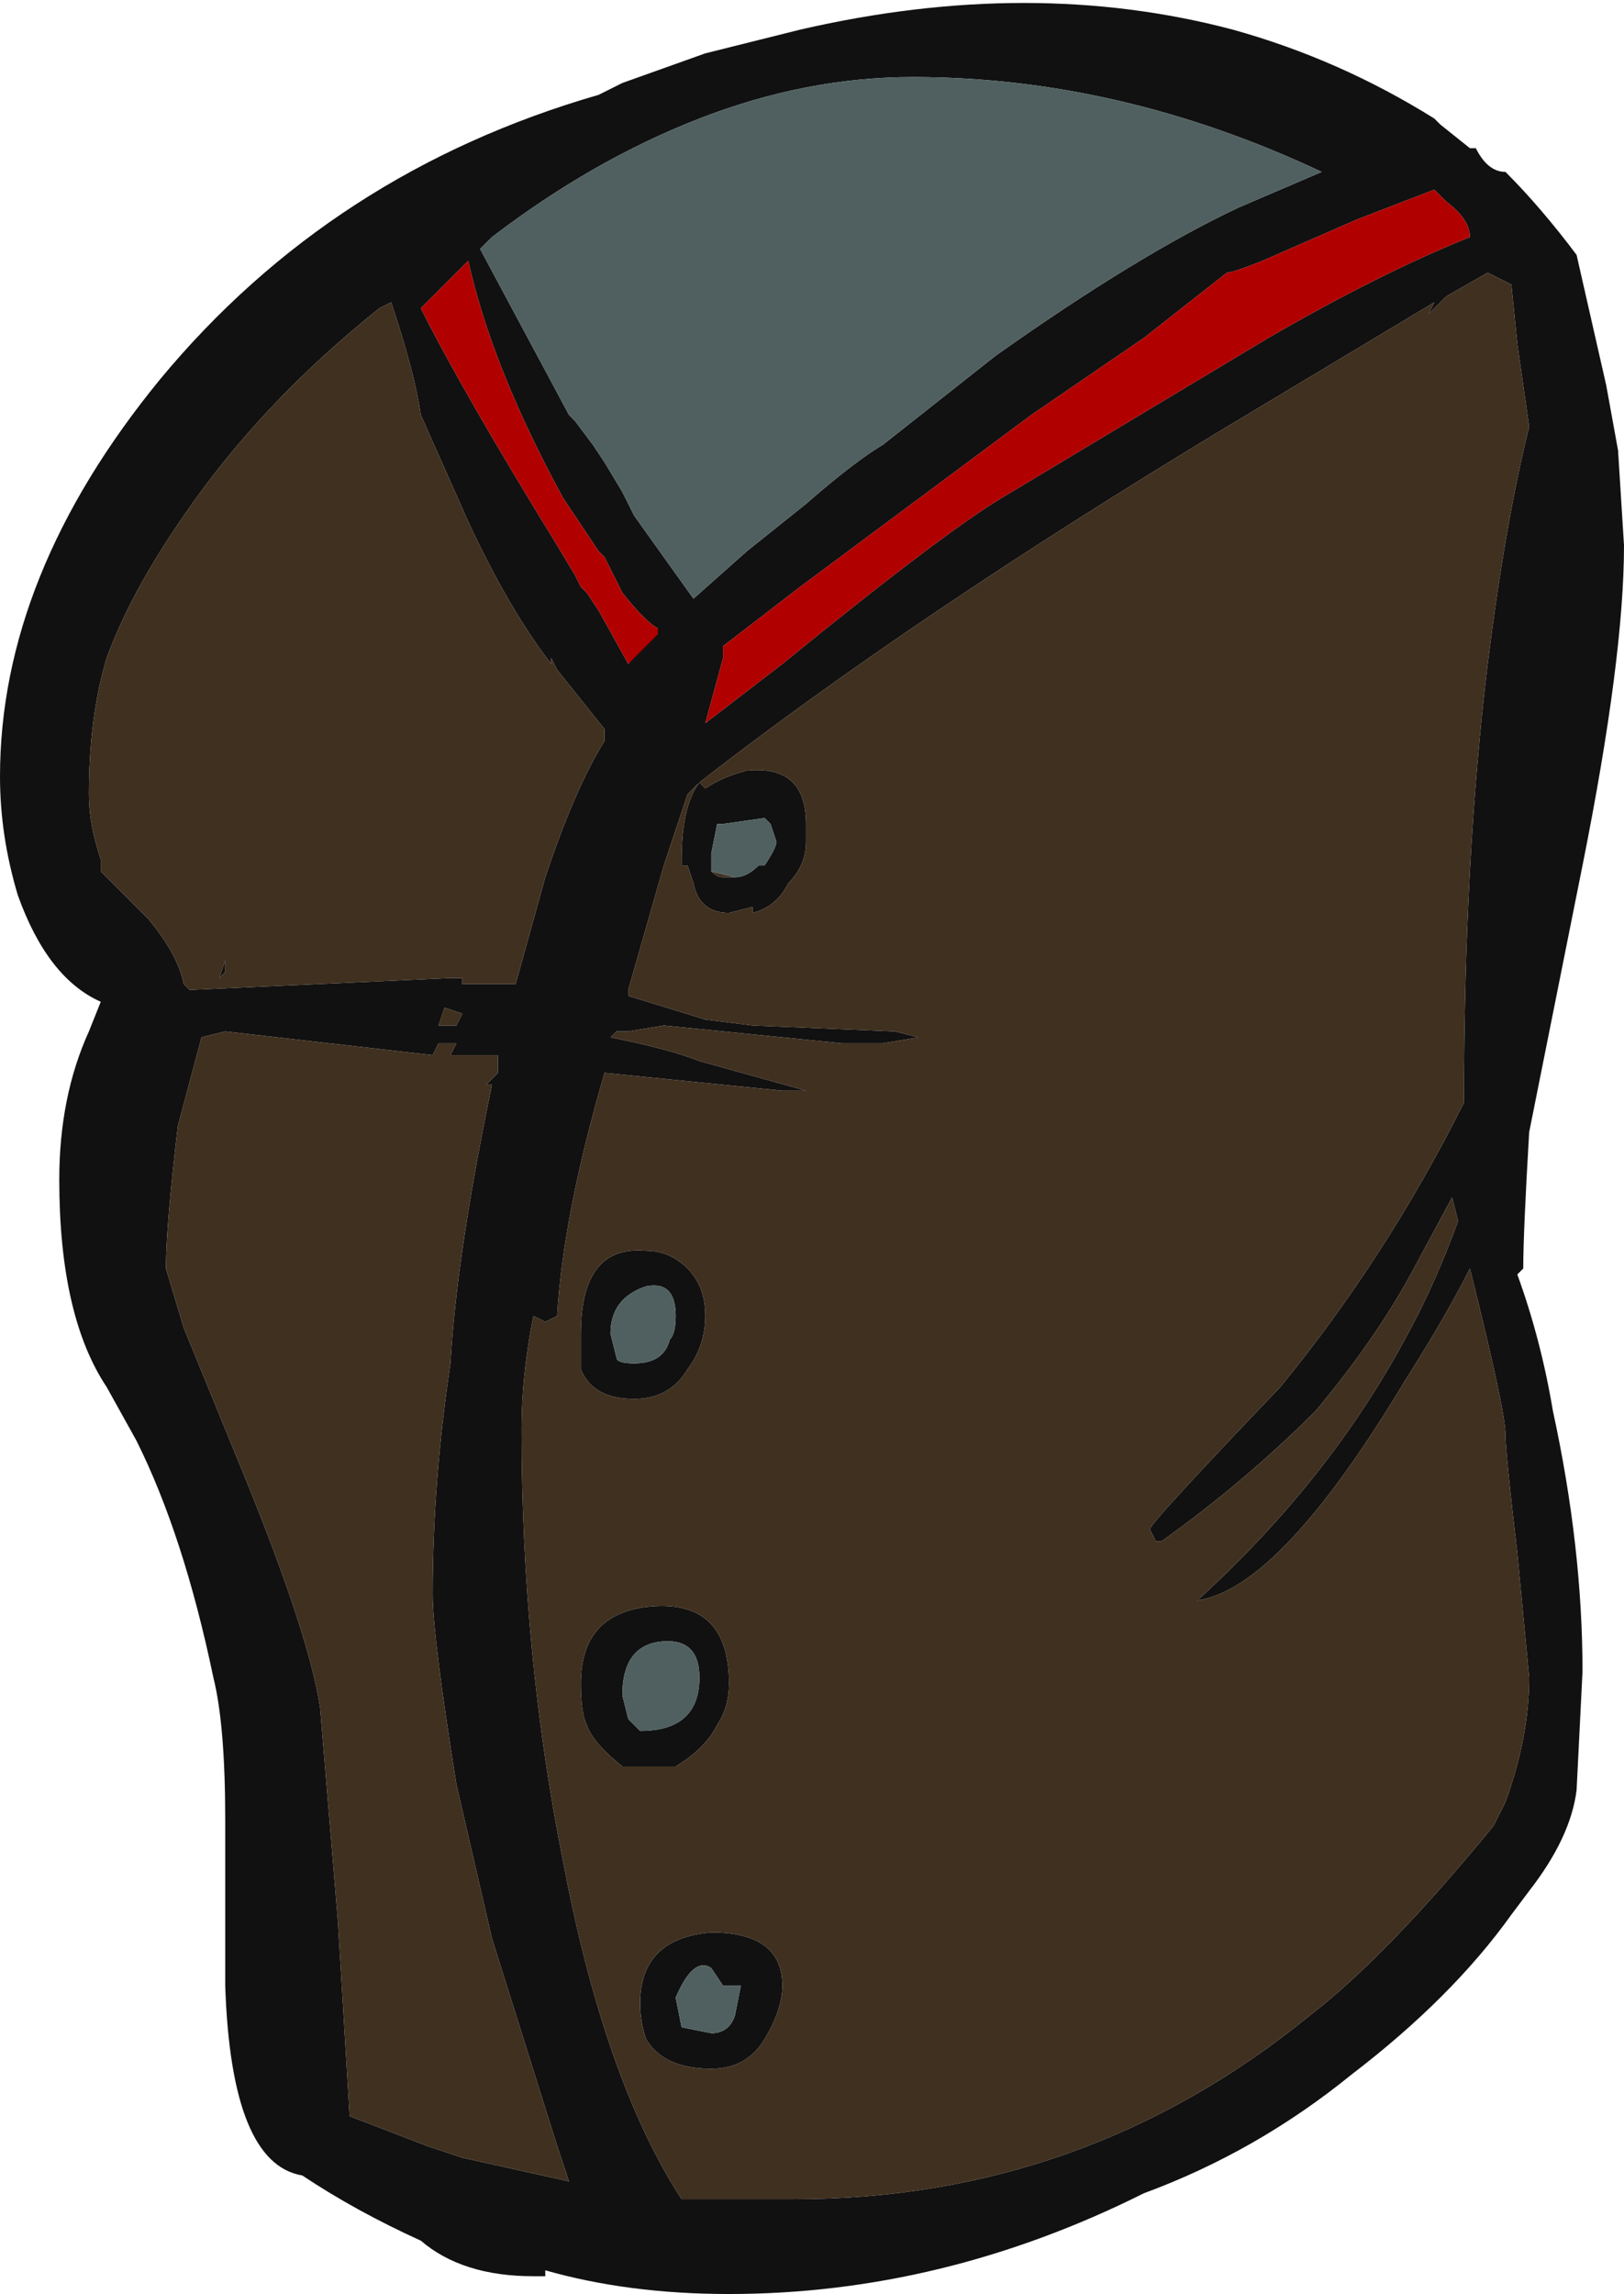 <?xml version="1.0" encoding="UTF-8" standalone="no"?>
<svg xmlns:ffdec="https://www.free-decompiler.com/flash" xmlns:xlink="http://www.w3.org/1999/xlink" ffdec:objectType="shape" height="19.35px" width="13.7px" xmlns="http://www.w3.org/2000/svg">
  <g transform="matrix(1.0, 0.0, 0.0, 1.0, 7.2, 18.85)">
    <path d="M4.95 -17.8 L5.2 -17.6 5.25 -17.6 Q5.35 -17.4 5.5 -17.4 5.8 -17.1 6.1 -16.7 L6.35 -15.6 6.45 -15.05 6.5 -14.25 Q6.5 -13.3 6.15 -11.55 L5.7 -9.3 Q5.65 -8.45 5.65 -8.15 L5.6 -8.1 Q5.8 -7.55 5.9 -6.95 6.15 -5.8 6.15 -4.75 L6.1 -3.75 Q6.05 -3.35 5.7 -2.9 L5.55 -2.7 Q5.05 -2.0 4.2 -1.35 3.4 -0.7 2.45 -0.35 0.75 0.5 -1.05 0.5 -1.9 0.5 -2.6 0.3 L-2.6 0.35 -2.7 0.35 Q-3.3 0.35 -3.65 0.05 -4.2 -0.2 -4.65 -0.5 -5.25 -0.6 -5.3 -2.1 L-5.3 -3.5 Q-5.3 -4.3 -5.4 -4.7 -5.65 -5.9 -6.05 -6.7 L-6.3 -7.15 Q-6.7 -7.75 -6.7 -8.9 -6.7 -9.6 -6.45 -10.15 L-6.35 -10.4 Q-6.8 -10.6 -7.05 -11.3 -7.2 -11.8 -7.2 -12.3 -7.2 -14.0 -5.85 -15.65 -4.4 -17.4 -2.15 -18.05 L-1.95 -18.15 -1.25 -18.4 -0.45 -18.6 Q1.5 -19.05 3.2 -18.6 4.1 -18.35 4.9 -17.85 L4.95 -17.8 M1.2 -15.85 Q2.4 -16.7 3.25 -17.1 L3.95 -17.4 Q2.25 -18.2 0.5 -18.2 -0.4 -18.2 -1.3 -17.85 -2.2 -17.5 -3.05 -16.85 L-3.15 -16.75 -2.4 -15.35 -2.35 -15.3 -2.2 -15.1 -2.1 -14.95 -1.95 -14.7 -1.85 -14.5 Q-1.6 -14.15 -1.35 -13.8 L-0.9 -14.2 -0.4 -14.6 Q0.0 -14.95 0.25 -15.1 L1.2 -15.85 M1.5 -15.35 L-0.45 -13.9 -1.1 -13.4 -1.1 -13.3 -1.25 -12.75 -0.6 -13.25 Q0.75 -14.35 1.25 -14.65 2.0 -15.1 3.5 -16.0 4.45 -16.55 5.2 -16.85 5.2 -17.0 5.0 -17.15 L4.9 -17.25 4.25 -17.0 3.45 -16.65 Q3.2 -16.55 3.15 -16.55 L2.45 -16.0 1.5 -15.35 M4.95 -16.3 L4.85 -16.2 4.9 -16.3 3.15 -15.25 Q0.5 -13.65 -1.3 -12.25 L-1.4 -12.15 -1.6 -11.55 -1.9 -10.5 -1.9 -10.45 -1.25 -10.25 -0.85 -10.2 0.35 -10.15 0.55 -10.1 0.25 -10.05 -0.1 -10.05 -1.6 -10.2 -1.9 -10.15 -2.0 -10.15 -2.05 -10.1 Q-1.55 -10.0 -1.3 -9.9 L-0.4 -9.65 Q-0.45 -9.65 -0.6 -9.65 L-2.1 -9.8 Q-2.45 -8.6 -2.5 -7.75 L-2.6 -7.7 -2.7 -7.75 Q-2.8 -7.25 -2.8 -6.8 -2.8 -4.9 -2.45 -3.15 -2.1 -1.3 -1.45 -0.3 L-0.5 -0.3 Q1.95 -0.3 3.85 -1.85 4.5 -2.35 5.4 -3.45 L5.5 -3.65 Q5.7 -4.2 5.7 -4.7 L5.6 -5.75 Q5.5 -6.6 5.5 -6.75 5.5 -6.95 5.2 -8.15 5.0 -7.75 4.65 -7.2 3.6 -5.45 2.9 -5.35 4.0 -6.35 4.65 -7.55 4.9 -8.0 5.1 -8.55 L5.05 -8.75 4.7 -8.1 Q4.4 -7.55 3.9 -6.95 3.3 -6.35 2.6 -5.85 L2.55 -5.85 2.5 -5.95 Q2.5 -6.0 3.6 -7.15 4.5 -8.25 5.15 -9.55 5.15 -11.6 5.35 -13.25 5.5 -14.45 5.7 -15.25 L5.6 -15.95 5.55 -16.45 5.35 -16.55 5.0 -16.35 4.95 -16.3 M-4.0 -16.25 Q-5.0 -15.45 -5.65 -14.5 -6.1 -13.85 -6.3 -13.3 -6.45 -12.8 -6.45 -12.15 -6.45 -11.9 -6.35 -11.6 L-6.35 -11.5 -5.95 -11.1 Q-5.7 -10.8 -5.65 -10.55 L-5.6 -10.5 -3.4 -10.6 -3.3 -10.6 -3.3 -10.55 -2.85 -10.55 -2.6 -11.45 Q-2.35 -12.2 -2.1 -12.6 L-2.1 -12.7 -2.5 -13.2 -2.55 -13.3 -2.55 -13.25 Q-2.9 -13.7 -3.25 -14.45 L-3.65 -15.35 Q-3.7 -15.7 -3.9 -16.3 L-4.0 -16.25 M-3.75 -16.2 L-3.75 -16.2 M-2.15 -14.2 L-2.45 -14.65 Q-3.05 -15.75 -3.25 -16.65 L-3.65 -16.25 Q-3.3 -15.55 -2.5 -14.25 L-2.35 -14.0 -2.3 -13.9 -2.25 -13.85 -2.15 -13.7 -1.9 -13.25 -1.85 -13.3 -1.9 -13.25 -1.65 -13.55 -1.65 -13.55 Q-1.75 -13.6 -1.95 -13.85 L-2.1 -14.15 -2.15 -14.2 M-1.45 -11.6 Q-1.45 -12.05 -1.3 -12.25 L-1.25 -12.2 Q-1.1 -12.3 -0.9 -12.35 -0.4 -12.4 -0.4 -11.9 L-0.4 -11.75 Q-0.4 -11.55 -0.55 -11.4 -0.65 -11.2 -0.85 -11.15 L-0.85 -11.2 -1.05 -11.15 Q-1.3 -11.15 -1.35 -11.4 L-1.4 -11.55 -1.45 -11.55 -1.45 -11.6 M-1.0 -11.45 Q-0.9 -11.45 -0.8 -11.55 L-0.75 -11.55 Q-0.65 -11.7 -0.65 -11.75 L-0.7 -11.9 -0.75 -11.95 -1.1 -11.9 -1.15 -11.9 -1.2 -11.65 -1.2 -11.5 Q-1.15 -11.45 -1.1 -11.45 L-1.0 -11.45 M-5.3 -10.65 L-5.35 -10.6 -5.3 -10.75 -5.3 -10.65 M-5.1 -11.55 L-5.1 -11.55 M-3.05 -10.2 L-3.05 -10.2 M-3.5 -10.2 L-3.35 -10.2 -3.3 -10.3 -3.45 -10.35 -3.5 -10.2 M-3.5 -10.05 L-3.55 -9.95 -5.3 -10.15 -5.5 -10.1 -5.7 -9.35 Q-5.8 -8.5 -5.8 -8.15 L-5.65 -7.65 -5.2 -6.55 Q-4.6 -5.1 -4.5 -4.45 L-4.35 -2.65 -4.25 -1.0 -3.6 -0.75 -3.3 -0.65 Q-2.85 -0.55 -2.4 -0.45 L-2.5 -0.75 -3.05 -2.5 -3.35 -3.8 Q-3.55 -5.05 -3.55 -5.4 -3.55 -6.35 -3.4 -7.35 -3.35 -8.25 -3.05 -9.7 L-3.1 -9.7 -3.0 -9.8 -3.0 -9.95 -3.4 -9.95 -3.35 -10.05 -3.5 -10.05 M-5.45 -10.25 L-5.45 -10.25 M-2.3 -7.6 Q-2.3 -8.35 -1.75 -8.3 -1.55 -8.3 -1.4 -8.15 -1.25 -8.0 -1.25 -7.75 -1.25 -7.5 -1.4 -7.3 -1.55 -7.05 -1.85 -7.05 -2.2 -7.05 -2.3 -7.3 -2.3 -7.45 -2.3 -7.6 M-1.85 -7.35 Q-1.6 -7.35 -1.55 -7.55 -1.5 -7.6 -1.5 -7.75 -1.5 -8.05 -1.75 -8.0 -2.05 -7.9 -2.05 -7.6 L-2.0 -7.4 Q-2.0 -7.35 -1.85 -7.35 M-1.8 -4.25 Q-1.3 -4.25 -1.3 -4.7 -1.3 -5.05 -1.65 -5.0 -1.95 -4.95 -1.95 -4.55 L-1.9 -4.35 -1.8 -4.25 M-2.25 -4.3 Q-2.3 -4.4 -2.3 -4.65 -2.3 -5.25 -1.7 -5.3 -1.05 -5.35 -1.05 -4.65 -1.05 -4.45 -1.15 -4.3 -1.25 -4.1 -1.5 -3.95 L-1.95 -3.95 Q-2.2 -4.15 -2.25 -4.3 M-1.2 -2.25 Q-1.35 -2.35 -1.5 -2.0 L-1.45 -1.75 -1.2 -1.7 Q-1.05 -1.7 -1.0 -1.85 L-0.95 -2.1 -1.1 -2.1 -1.2 -2.25 M-0.6 -2.1 Q-0.6 -1.9 -0.75 -1.65 -0.9 -1.4 -1.2 -1.4 -1.6 -1.4 -1.75 -1.65 -1.8 -1.8 -1.8 -1.95 -1.8 -2.5 -1.2 -2.55 -0.6 -2.55 -0.6 -2.1" fill="#111111" fill-rule="evenodd" stroke="none"/>
    <path d="M4.95 -16.3 L5.0 -16.35 5.35 -16.55 5.55 -16.45 5.6 -15.95 5.7 -15.25 Q5.5 -14.45 5.35 -13.25 5.15 -11.6 5.15 -9.55 4.5 -8.25 3.6 -7.15 2.5 -6.0 2.5 -5.95 L2.55 -5.85 2.6 -5.85 Q3.3 -6.35 3.9 -6.95 4.4 -7.55 4.7 -8.1 L5.05 -8.75 5.1 -8.55 Q4.9 -8.0 4.65 -7.55 4.0 -6.35 2.9 -5.35 3.6 -5.45 4.65 -7.2 5.0 -7.75 5.2 -8.15 5.5 -6.95 5.5 -6.75 5.5 -6.6 5.6 -5.75 L5.7 -4.7 Q5.7 -4.2 5.5 -3.65 L5.4 -3.45 Q4.5 -2.35 3.85 -1.85 1.95 -0.3 -0.5 -0.3 L-1.45 -0.3 Q-2.1 -1.3 -2.45 -3.15 -2.8 -4.9 -2.8 -6.8 -2.8 -7.25 -2.7 -7.75 L-2.6 -7.7 -2.5 -7.75 Q-2.45 -8.6 -2.1 -9.8 L-0.6 -9.65 Q-0.45 -9.65 -0.4 -9.65 L-1.3 -9.9 Q-1.55 -10.0 -2.05 -10.1 L-2.0 -10.15 -1.9 -10.15 -1.6 -10.2 -0.1 -10.05 0.25 -10.05 0.55 -10.1 0.35 -10.15 -0.85 -10.2 -1.25 -10.25 -1.9 -10.45 -1.9 -10.5 -1.6 -11.55 -1.4 -12.15 -1.3 -12.25 Q0.5 -13.65 3.15 -15.25 L4.9 -16.3 4.85 -16.2 4.95 -16.3 M-4.0 -16.25 L-3.9 -16.3 Q-3.7 -15.7 -3.65 -15.35 L-3.25 -14.45 Q-2.9 -13.7 -2.55 -13.25 L-2.55 -13.3 -2.5 -13.2 -2.1 -12.7 -2.1 -12.6 Q-2.35 -12.2 -2.6 -11.45 L-2.85 -10.55 -3.3 -10.55 -3.3 -10.6 -3.4 -10.6 -5.6 -10.5 -5.65 -10.55 Q-5.7 -10.8 -5.95 -11.1 L-6.35 -11.5 -6.35 -11.6 Q-6.45 -11.9 -6.45 -12.15 -6.45 -12.8 -6.3 -13.3 -6.1 -13.85 -5.65 -14.5 -5.0 -15.45 -4.0 -16.25 M-1.45 -11.6 L-1.45 -11.55 -1.4 -11.55 -1.35 -11.4 Q-1.3 -11.15 -1.05 -11.15 L-0.85 -11.2 -0.85 -11.15 Q-0.65 -11.2 -0.55 -11.4 -0.4 -11.55 -0.4 -11.75 L-0.4 -11.9 Q-0.4 -12.4 -0.9 -12.35 -1.1 -12.3 -1.25 -12.2 L-1.3 -12.25 Q-1.45 -12.05 -1.45 -11.6 M-1.2 -11.5 L-1.0 -11.45 -1.1 -11.45 Q-1.15 -11.45 -1.2 -11.5 M-3.5 -10.05 L-3.35 -10.05 -3.4 -9.95 -3.0 -9.95 -3.0 -9.8 -3.1 -9.7 -3.05 -9.7 Q-3.35 -8.25 -3.4 -7.35 -3.55 -6.35 -3.55 -5.4 -3.55 -5.05 -3.35 -3.8 L-3.05 -2.5 -2.5 -0.75 -2.4 -0.45 Q-2.85 -0.55 -3.3 -0.65 L-3.6 -0.75 -4.25 -1.0 -4.35 -2.65 -4.5 -4.45 Q-4.6 -5.1 -5.2 -6.55 L-5.65 -7.65 -5.8 -8.15 Q-5.8 -8.5 -5.7 -9.35 L-5.5 -10.1 -5.3 -10.15 -3.55 -9.95 -3.5 -10.05 M-3.5 -10.2 L-3.45 -10.35 -3.3 -10.3 -3.35 -10.2 -3.5 -10.2 M-3.05 -10.2 L-3.05 -10.2 M-5.1 -11.55 L-5.1 -11.55 M-5.3 -10.65 L-5.3 -10.75 -5.35 -10.6 -5.3 -10.65 M-5.45 -10.25 L-5.45 -10.25 M-2.3 -7.6 Q-2.3 -7.45 -2.3 -7.3 -2.2 -7.05 -1.85 -7.05 -1.55 -7.05 -1.4 -7.3 -1.25 -7.5 -1.25 -7.75 -1.25 -8.0 -1.4 -8.15 -1.55 -8.3 -1.75 -8.3 -2.3 -8.35 -2.3 -7.6 M-2.25 -4.3 Q-2.2 -4.15 -1.95 -3.95 L-1.5 -3.95 Q-1.25 -4.1 -1.15 -4.3 -1.05 -4.45 -1.05 -4.65 -1.05 -5.35 -1.7 -5.3 -2.3 -5.25 -2.3 -4.65 -2.3 -4.4 -2.25 -4.3 M-0.6 -2.1 Q-0.6 -2.55 -1.2 -2.55 -1.8 -2.5 -1.8 -1.95 -1.8 -1.8 -1.75 -1.65 -1.6 -1.4 -1.2 -1.4 -0.9 -1.4 -0.75 -1.65 -0.6 -1.9 -0.6 -2.1" fill="#403020" fill-rule="evenodd" stroke="none"/>
    <path d="M1.5 -15.35 L2.45 -16.0 3.15 -16.55 Q3.2 -16.55 3.45 -16.65 L4.25 -17.0 4.9 -17.25 5.0 -17.15 Q5.2 -17.0 5.2 -16.85 4.45 -16.55 3.5 -16.0 2.0 -15.1 1.25 -14.65 0.75 -14.35 -0.6 -13.25 L-1.25 -12.75 -1.1 -13.3 -1.1 -13.4 -0.45 -13.9 1.5 -15.35 M-1.85 -13.3 L-1.9 -13.25 -2.15 -13.7 -2.25 -13.85 -2.3 -13.9 -2.35 -14.0 -2.5 -14.25 Q-3.3 -15.55 -3.65 -16.25 L-3.25 -16.65 Q-3.05 -15.75 -2.45 -14.65 L-2.15 -14.2 -2.1 -14.15 -1.95 -13.85 Q-1.75 -13.6 -1.65 -13.55 L-1.65 -13.55 -1.65 -13.5 -1.85 -13.3 M-3.75 -16.2 L-3.75 -16.2 M-2.15 -14.2 L-2.15 -14.2" fill="#b00000" fill-rule="evenodd" stroke="none"/>
    <path d="M1.2 -15.85 L0.25 -15.1 Q0.0 -14.95 -0.4 -14.6 L-0.9 -14.2 -1.35 -13.8 Q-1.6 -14.15 -1.85 -14.5 L-1.95 -14.7 -2.1 -14.95 -2.2 -15.1 -2.35 -15.3 -2.4 -15.35 -3.15 -16.75 -3.05 -16.85 Q-2.2 -17.5 -1.3 -17.85 -0.4 -18.2 0.5 -18.2 2.25 -18.2 3.95 -17.4 L3.25 -17.1 Q2.4 -16.7 1.2 -15.85 M-1.5 -16.4 L-1.5 -16.4 M-1.2 -11.5 L-1.2 -11.65 -1.15 -11.9 -1.1 -11.9 -0.75 -11.95 -0.7 -11.9 -0.65 -11.75 Q-0.65 -11.7 -0.75 -11.55 L-0.8 -11.55 Q-0.9 -11.45 -1.0 -11.45 L-1.2 -11.5 M-1.8 -4.25 L-1.9 -4.35 -1.95 -4.55 Q-1.95 -4.95 -1.65 -5.0 -1.3 -5.05 -1.3 -4.7 -1.3 -4.25 -1.8 -4.25 M-1.85 -7.35 Q-2.0 -7.35 -2.0 -7.4 L-2.05 -7.6 Q-2.05 -7.9 -1.75 -8.0 -1.5 -8.05 -1.5 -7.75 -1.5 -7.6 -1.55 -7.55 -1.6 -7.35 -1.85 -7.35 M-1.2 -2.25 L-1.1 -2.1 -0.95 -2.1 -1.0 -1.85 Q-1.05 -1.7 -1.2 -1.7 L-1.45 -1.75 -1.5 -2.0 Q-1.35 -2.35 -1.2 -2.25" fill="#506060" fill-rule="evenodd" stroke="none"/>
  </g>
</svg>
